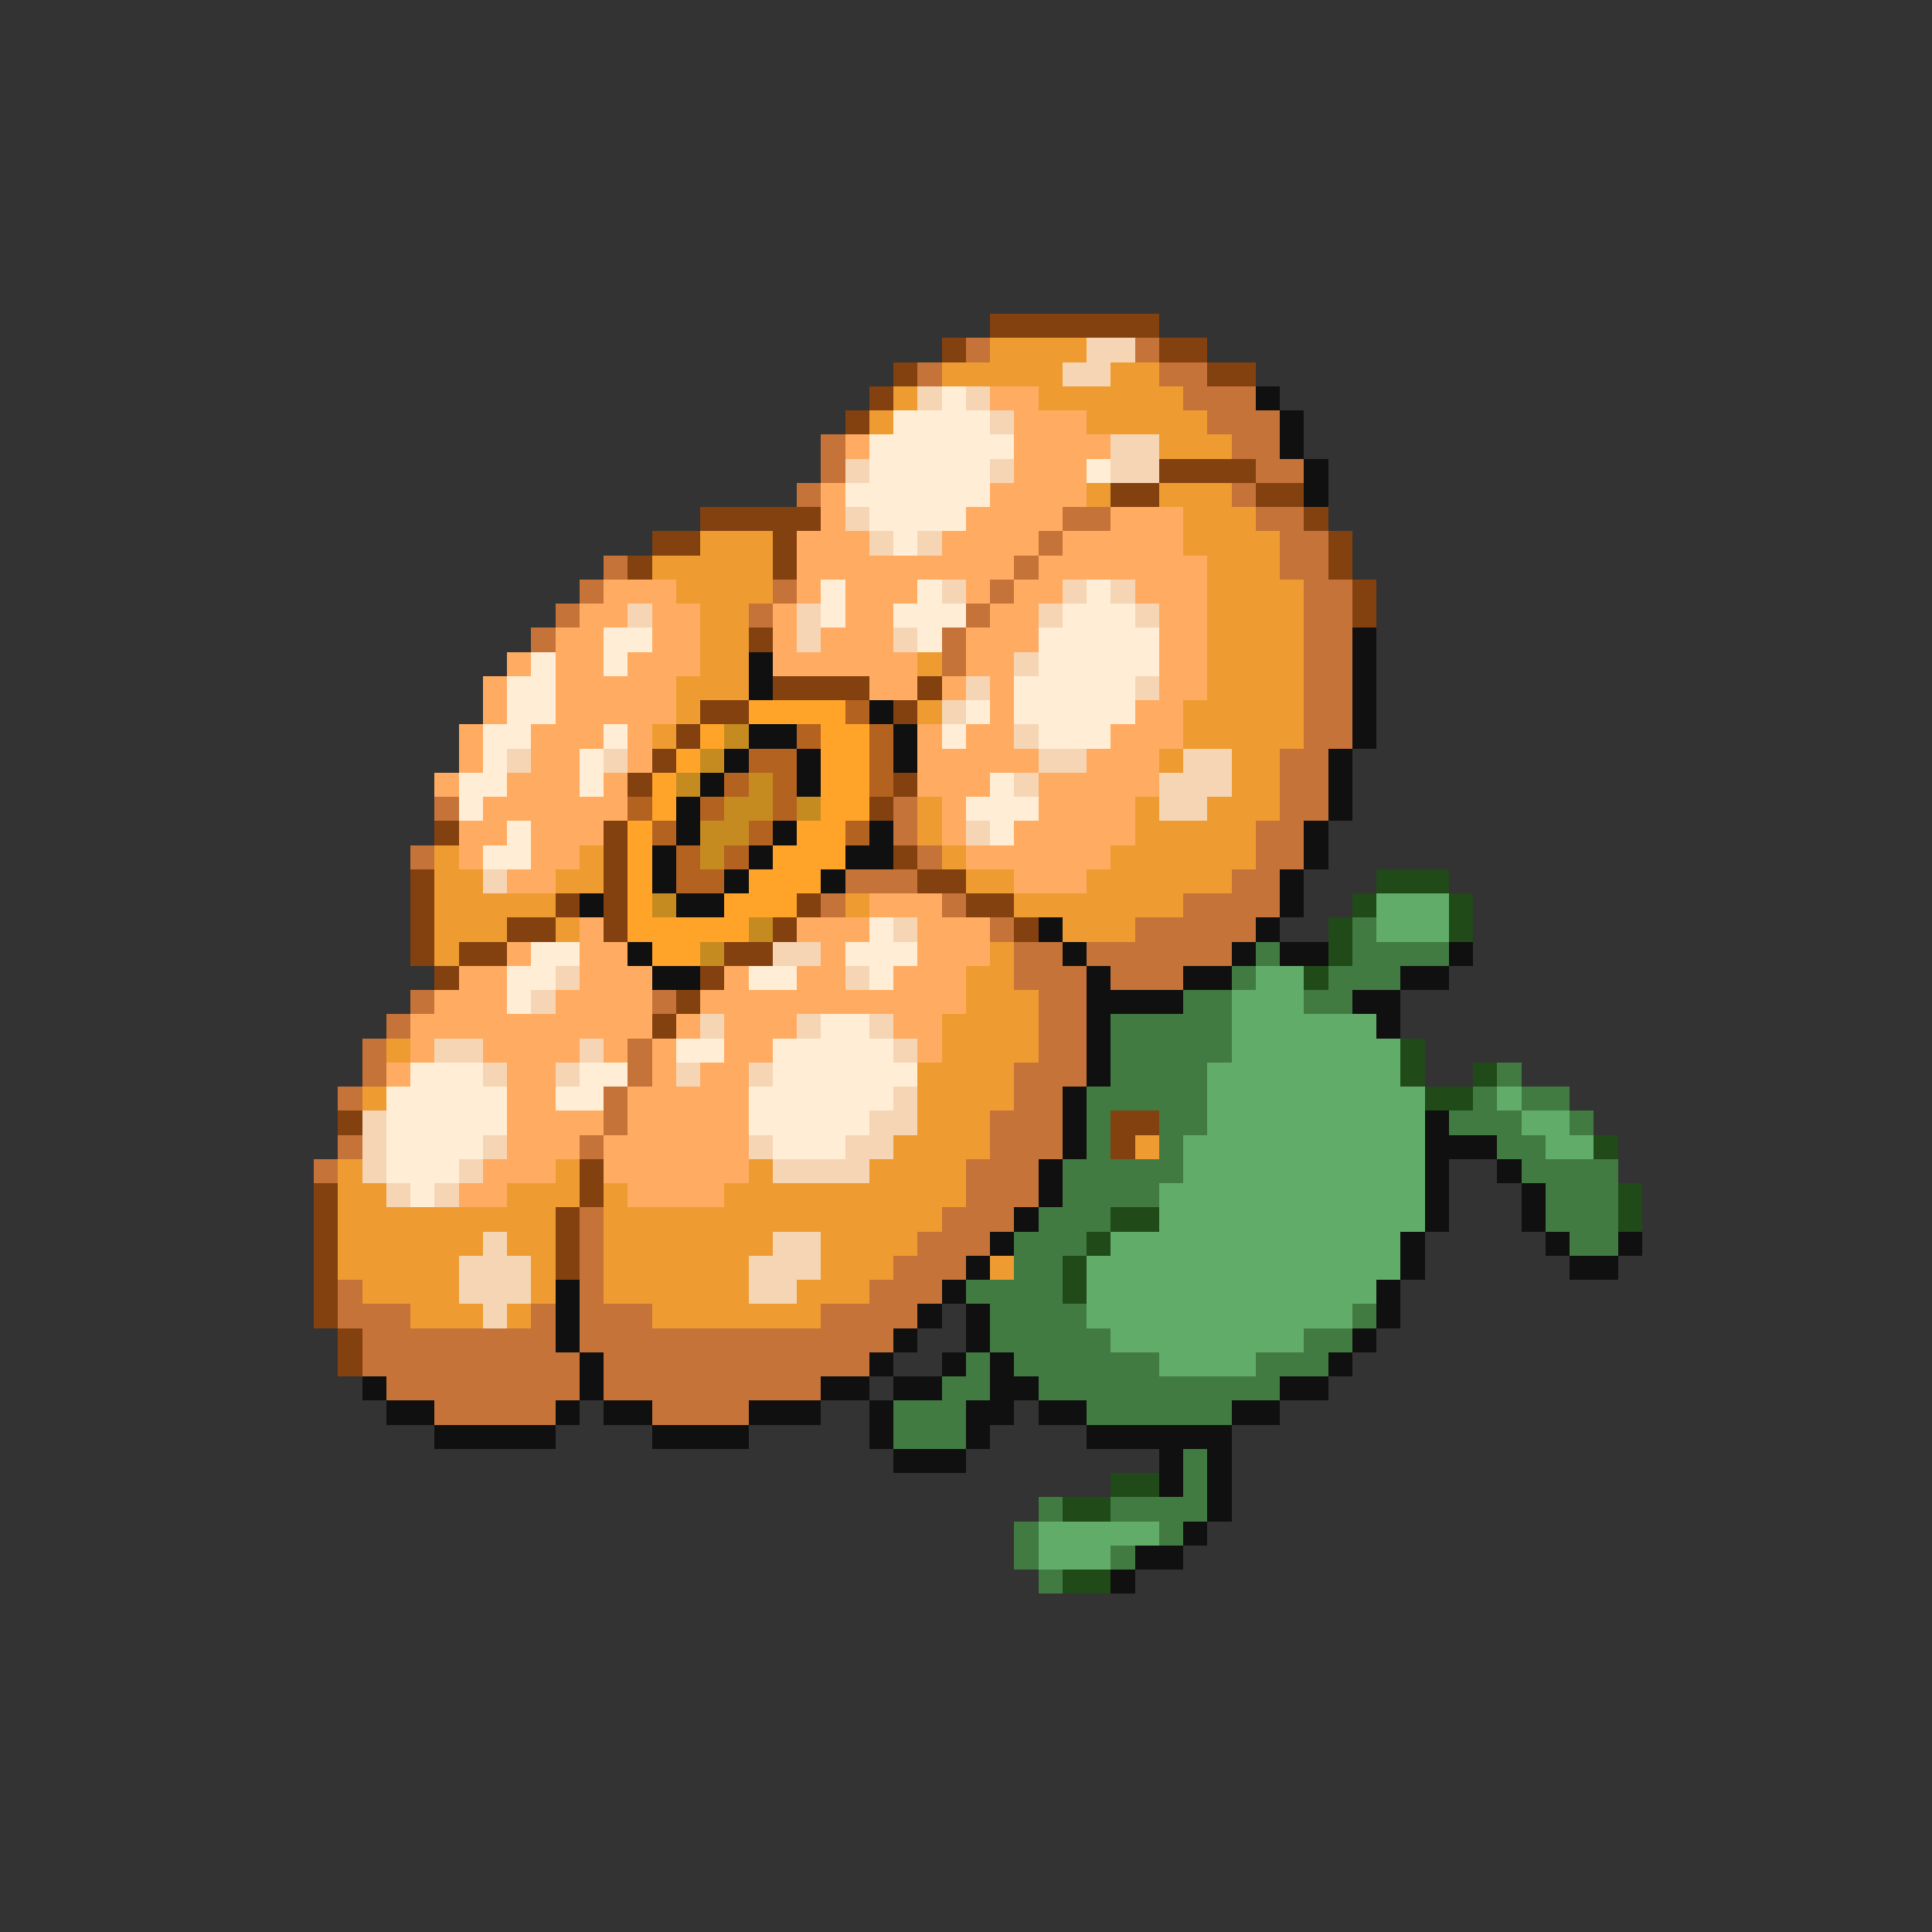 <svg xmlns="http://www.w3.org/2000/svg" viewBox="0 -0.5 80 80" shape-rendering="crispEdges">
<rect x="0" y="-0.5" width="80" height="80" fill="#333333" stroke="none"/>
<path stroke="#834110" d="M41 13h7M39 14h1M48 14h2M37 15h1M50 15h2M36 16h1M35 17h1M48 19h4M46 20h2M52 20h2M29 21h5M54 21h1M27 22h2M32 22h1M55 22h1M26 23h1M32 23h1M55 23h1M56 24h1M56 25h1M31 26h1M32 28h4M38 28h1M29 29h2M37 29h1M28 30h1M27 31h1M26 32h1M37 32h1M36 33h1M18 34h1M25 34h1M25 35h1M37 35h1M17 36h1M25 36h1M38 36h2M17 37h1M23 37h1M25 37h1M33 37h1M40 37h2M17 38h1M21 38h2M25 38h1M32 38h1M42 38h1M17 39h1M19 39h2M30 39h2M18 40h1M29 40h1M28 41h1M27 42h1M14 46h1M46 46h2M46 47h1M24 48h1M13 49h1M24 49h1M13 50h1M23 50h1M13 51h1M23 51h1M13 52h1M23 52h1M13 53h1M13 54h1M14 55h1M14 56h1" />
<path stroke="#c57339" d="M40 14h1M47 14h1M38 15h1M48 15h2M49 16h3M50 17h3M34 18h1M51 18h2M34 19h1M52 19h2M33 20h1M51 20h1M44 21h2M52 21h2M43 22h1M53 22h2M25 23h1M42 23h1M53 23h2M24 24h1M32 24h1M41 24h1M54 24h2M23 25h1M31 25h1M40 25h1M54 25h2M22 26h1M39 26h1M54 26h2M39 27h1M54 27h2M54 28h2M54 29h2M54 30h2M53 31h2M53 32h2M18 33h1M37 33h1M53 33h2M37 34h1M52 34h2M17 35h1M38 35h1M52 35h2M35 36h3M51 36h2M34 37h1M39 37h1M49 37h4M41 38h1M47 38h5M42 39h2M45 39h6M42 40h3M46 40h3M17 41h1M27 41h1M43 41h2M16 42h1M43 42h2M15 43h1M26 43h1M43 43h2M15 44h1M26 44h1M42 44h3M14 45h1M25 45h1M42 45h2M25 46h1M41 46h3M14 47h1M24 47h1M41 47h3M13 48h1M40 48h3M40 49h3M24 50h1M39 50h3M24 51h1M38 51h3M24 52h1M37 52h3M14 53h1M24 53h1M36 53h3M14 54h3M22 54h1M24 54h3M34 54h4M15 55h8M24 55h13M15 56h9M25 56h11M16 57h8M25 57h9M18 58h5M27 58h4" />
<path stroke="#ee9c31" d="M41 14h4M39 15h5M46 15h2M37 16h1M43 16h6M36 17h1M45 17h5M48 18h3M45 20h1M48 20h3M49 21h3M29 22h3M49 22h4M27 23h5M50 23h3M28 24h4M50 24h4M29 25h2M50 25h4M29 26h2M50 26h4M29 27h2M38 27h1M50 27h4M28 28h3M50 28h4M28 29h1M38 29h1M49 29h5M27 30h1M49 30h5M48 31h1M51 31h2M51 32h2M38 33h1M47 33h1M50 33h3M38 34h1M47 34h5M18 35h1M24 35h1M39 35h1M46 35h6M18 36h2M23 36h2M40 36h2M45 36h6M18 37h5M35 37h1M42 37h7M18 38h3M23 38h1M44 38h3M18 39h1M41 39h1M40 40h2M40 41h3M39 42h4M16 43h1M39 43h4M38 44h4M15 45h1M38 45h4M38 46h3M37 47h4M47 47h1M14 48h1M23 48h1M31 48h1M36 48h4M14 49h2M21 49h3M25 49h1M30 49h10M14 50h9M25 50h14M14 51h6M21 51h2M25 51h7M34 51h4M14 52h5M22 52h1M25 52h6M34 52h3M41 52h1M15 53h4M22 53h1M25 53h6M33 53h3M17 54h3M21 54h1M27 54h7" />
<path stroke="#f6d5b4" d="M45 14h2M44 15h2M38 16h1M40 16h1M41 17h1M46 18h2M35 19h1M41 19h1M46 19h2M35 21h1M36 22h1M38 22h1M39 24h1M44 24h1M46 24h1M26 25h1M33 25h1M43 25h1M47 25h1M33 26h1M37 26h1M42 27h1M40 28h1M47 28h1M39 29h1M42 30h1M21 31h1M25 31h1M43 31h2M49 31h2M42 32h1M48 32h3M48 33h2M40 34h1M20 36h1M37 38h1M32 39h2M23 40h1M35 40h1M22 41h1M29 42h1M33 42h1M36 42h1M18 43h2M24 43h1M37 43h1M20 44h1M23 44h1M28 44h1M31 44h1M37 45h1M15 46h1M36 46h2M15 47h1M20 47h1M31 47h1M35 47h2M15 48h1M19 48h1M32 48h4M16 49h1M18 49h1M20 51h1M32 51h2M19 52h3M31 52h3M19 53h3M31 53h2M20 54h1" />
<path stroke="#ffeed5" d="M39 16h1M37 17h4M36 18h6M36 19h5M45 19h1M35 20h6M36 21h4M37 22h1M34 24h1M38 24h1M45 24h1M34 25h1M37 25h3M44 25h3M25 26h2M38 26h1M43 26h5M22 27h1M25 27h1M43 27h5M21 28h2M42 28h5M21 29h2M40 29h1M42 29h5M20 30h2M25 30h1M39 30h1M43 30h3M20 31h1M24 31h1M19 32h2M24 32h1M41 32h1M19 33h1M40 33h3M21 34h1M41 34h1M20 35h2M36 38h1M22 39h2M35 39h3M21 40h2M31 40h2M36 40h1M21 41h1M34 42h2M28 43h2M32 43h5M17 44h3M24 44h2M32 44h6M16 45h5M23 45h2M31 45h6M16 46h5M31 46h5M16 47h4M32 47h3M16 48h3M17 49h1" />
<path stroke="#ffac62" d="M41 16h2M42 17h3M35 18h1M42 18h4M42 19h3M34 20h1M41 20h4M34 21h1M40 21h4M46 21h3M33 22h3M39 22h4M44 22h5M33 23h9M43 23h7M25 24h3M33 24h1M35 24h3M40 24h1M42 24h2M47 24h3M24 25h2M27 25h2M32 25h1M35 25h2M41 25h2M48 25h2M23 26h2M27 26h2M32 26h1M34 26h3M40 26h3M48 26h2M21 27h1M23 27h2M26 27h3M32 27h6M40 27h2M48 27h2M20 28h1M23 28h5M36 28h2M39 28h1M41 28h1M48 28h2M20 29h1M23 29h5M41 29h1M47 29h2M19 30h1M22 30h3M26 30h1M38 30h1M40 30h2M46 30h3M19 31h1M22 31h2M26 31h1M38 31h5M45 31h3M18 32h1M21 32h3M25 32h1M38 32h3M43 32h5M20 33h6M39 33h1M43 33h4M19 34h2M22 34h3M39 34h1M42 34h5M19 35h1M22 35h2M40 35h6M21 36h2M42 36h3M36 37h3M24 38h1M33 38h3M38 38h3M21 39h1M24 39h2M34 39h1M38 39h3M19 40h2M24 40h3M30 40h1M33 40h2M37 40h3M18 41h3M23 41h4M29 41h11M17 42h10M28 42h1M30 42h3M37 42h2M17 43h1M20 43h4M25 43h1M27 43h1M30 43h2M38 43h1M16 44h1M21 44h2M27 44h1M29 44h2M21 45h2M26 45h5M21 46h4M26 46h5M21 47h3M25 47h6M20 48h3M25 48h6M19 49h2M26 49h4" />
<path stroke="#101010" d="M52 16h1M53 17h1M53 18h1M54 19h1M54 20h1M56 26h1M31 27h1M56 27h1M31 28h1M56 28h1M36 29h1M56 29h1M31 30h2M37 30h1M56 30h1M30 31h1M33 31h1M37 31h1M55 31h1M29 32h1M33 32h1M55 32h1M28 33h1M55 33h1M28 34h1M32 34h1M36 34h1M54 34h1M27 35h1M31 35h1M35 35h2M54 35h1M27 36h1M30 36h1M34 36h1M53 36h1M24 37h1M28 37h2M53 37h1M43 38h1M52 38h1M26 39h1M44 39h1M51 39h1M53 39h2M60 39h1M27 40h2M45 40h1M49 40h2M58 40h2M45 41h4M56 41h2M45 42h1M57 42h1M45 43h1M45 44h1M44 45h1M44 46h1M59 46h1M44 47h1M59 47h3M43 48h1M59 48h1M62 48h1M43 49h1M59 49h1M63 49h1M42 50h1M59 50h1M63 50h1M41 51h1M58 51h1M64 51h1M67 51h1M40 52h1M58 52h1M65 52h2M23 53h1M39 53h1M57 53h1M23 54h1M38 54h1M40 54h1M57 54h1M23 55h1M37 55h1M40 55h1M56 55h1M24 56h1M36 56h1M39 56h1M41 56h1M55 56h1M15 57h1M24 57h1M34 57h2M37 57h2M41 57h2M53 57h2M16 58h2M23 58h1M25 58h2M31 58h3M36 58h1M40 58h2M43 58h2M51 58h2M18 59h5M27 59h4M36 59h1M40 59h1M45 59h6M37 60h3M48 60h1M50 60h1M48 61h1M50 61h1M50 62h1M49 63h1M47 64h2M46 65h1" />
<path stroke="#ffa429" d="M31 29h4M29 30h1M34 30h2M28 31h1M34 31h2M27 32h1M34 32h2M27 33h1M34 33h2M26 34h1M33 34h2M26 35h1M32 35h3M26 36h1M31 36h3M26 37h1M30 37h3M26 38h5M27 39h2" />
<path stroke="#b46220" d="M35 29h1M33 30h1M36 30h1M31 31h2M36 31h1M30 32h1M32 32h1M36 32h1M26 33h1M29 33h1M32 33h1M27 34h1M31 34h1M35 34h1M28 35h1M30 35h1M28 36h2" />
<path stroke="#c58b20" d="M30 30h1M29 31h1M28 32h1M31 32h1M30 33h2M33 33h1M29 34h2M29 35h1M27 37h1M31 38h1M29 39h1" />
<path stroke="#204a18" d="M57 36h3M56 37h1M60 37h1M55 38h1M60 38h1M55 39h1M54 40h1M58 43h1M58 44h1M61 44h1M59 45h2M66 47h1M67 49h1M46 50h2M67 50h1M45 51h1M44 52h1M44 53h1M46 61h2M44 62h2M44 65h2" />
<path stroke="#62ac6a" d="M57 37h3M57 38h3M52 40h2M51 41h3M51 42h6M51 43h7M50 44h8M50 45h9M62 45h1M50 46h9M63 46h2M49 47h10M64 47h2M49 48h10M48 49h11M48 50h11M46 51h12M45 52h13M45 53h12M45 54h11M46 55h8M48 56h4M43 63h5M43 64h3" />
<path stroke="#417b41" d="M56 38h1M52 39h1M56 39h4M51 40h1M55 40h3M49 41h2M54 41h2M46 42h5M46 43h5M46 44h4M62 44h1M45 45h5M61 45h1M63 45h2M45 46h1M48 46h2M60 46h3M65 46h1M45 47h1M48 47h1M62 47h2M44 48h5M63 48h4M44 49h4M64 49h3M43 50h3M64 50h3M42 51h3M65 51h2M42 52h2M40 53h4M41 54h4M56 54h1M41 55h5M54 55h2M40 56h1M42 56h6M52 56h3M39 57h2M43 57h10M37 58h3M45 58h6M37 59h3M49 60h1M49 61h1M43 62h1M46 62h4M42 63h1M48 63h1M42 64h1M46 64h1M43 65h1" />
</svg>